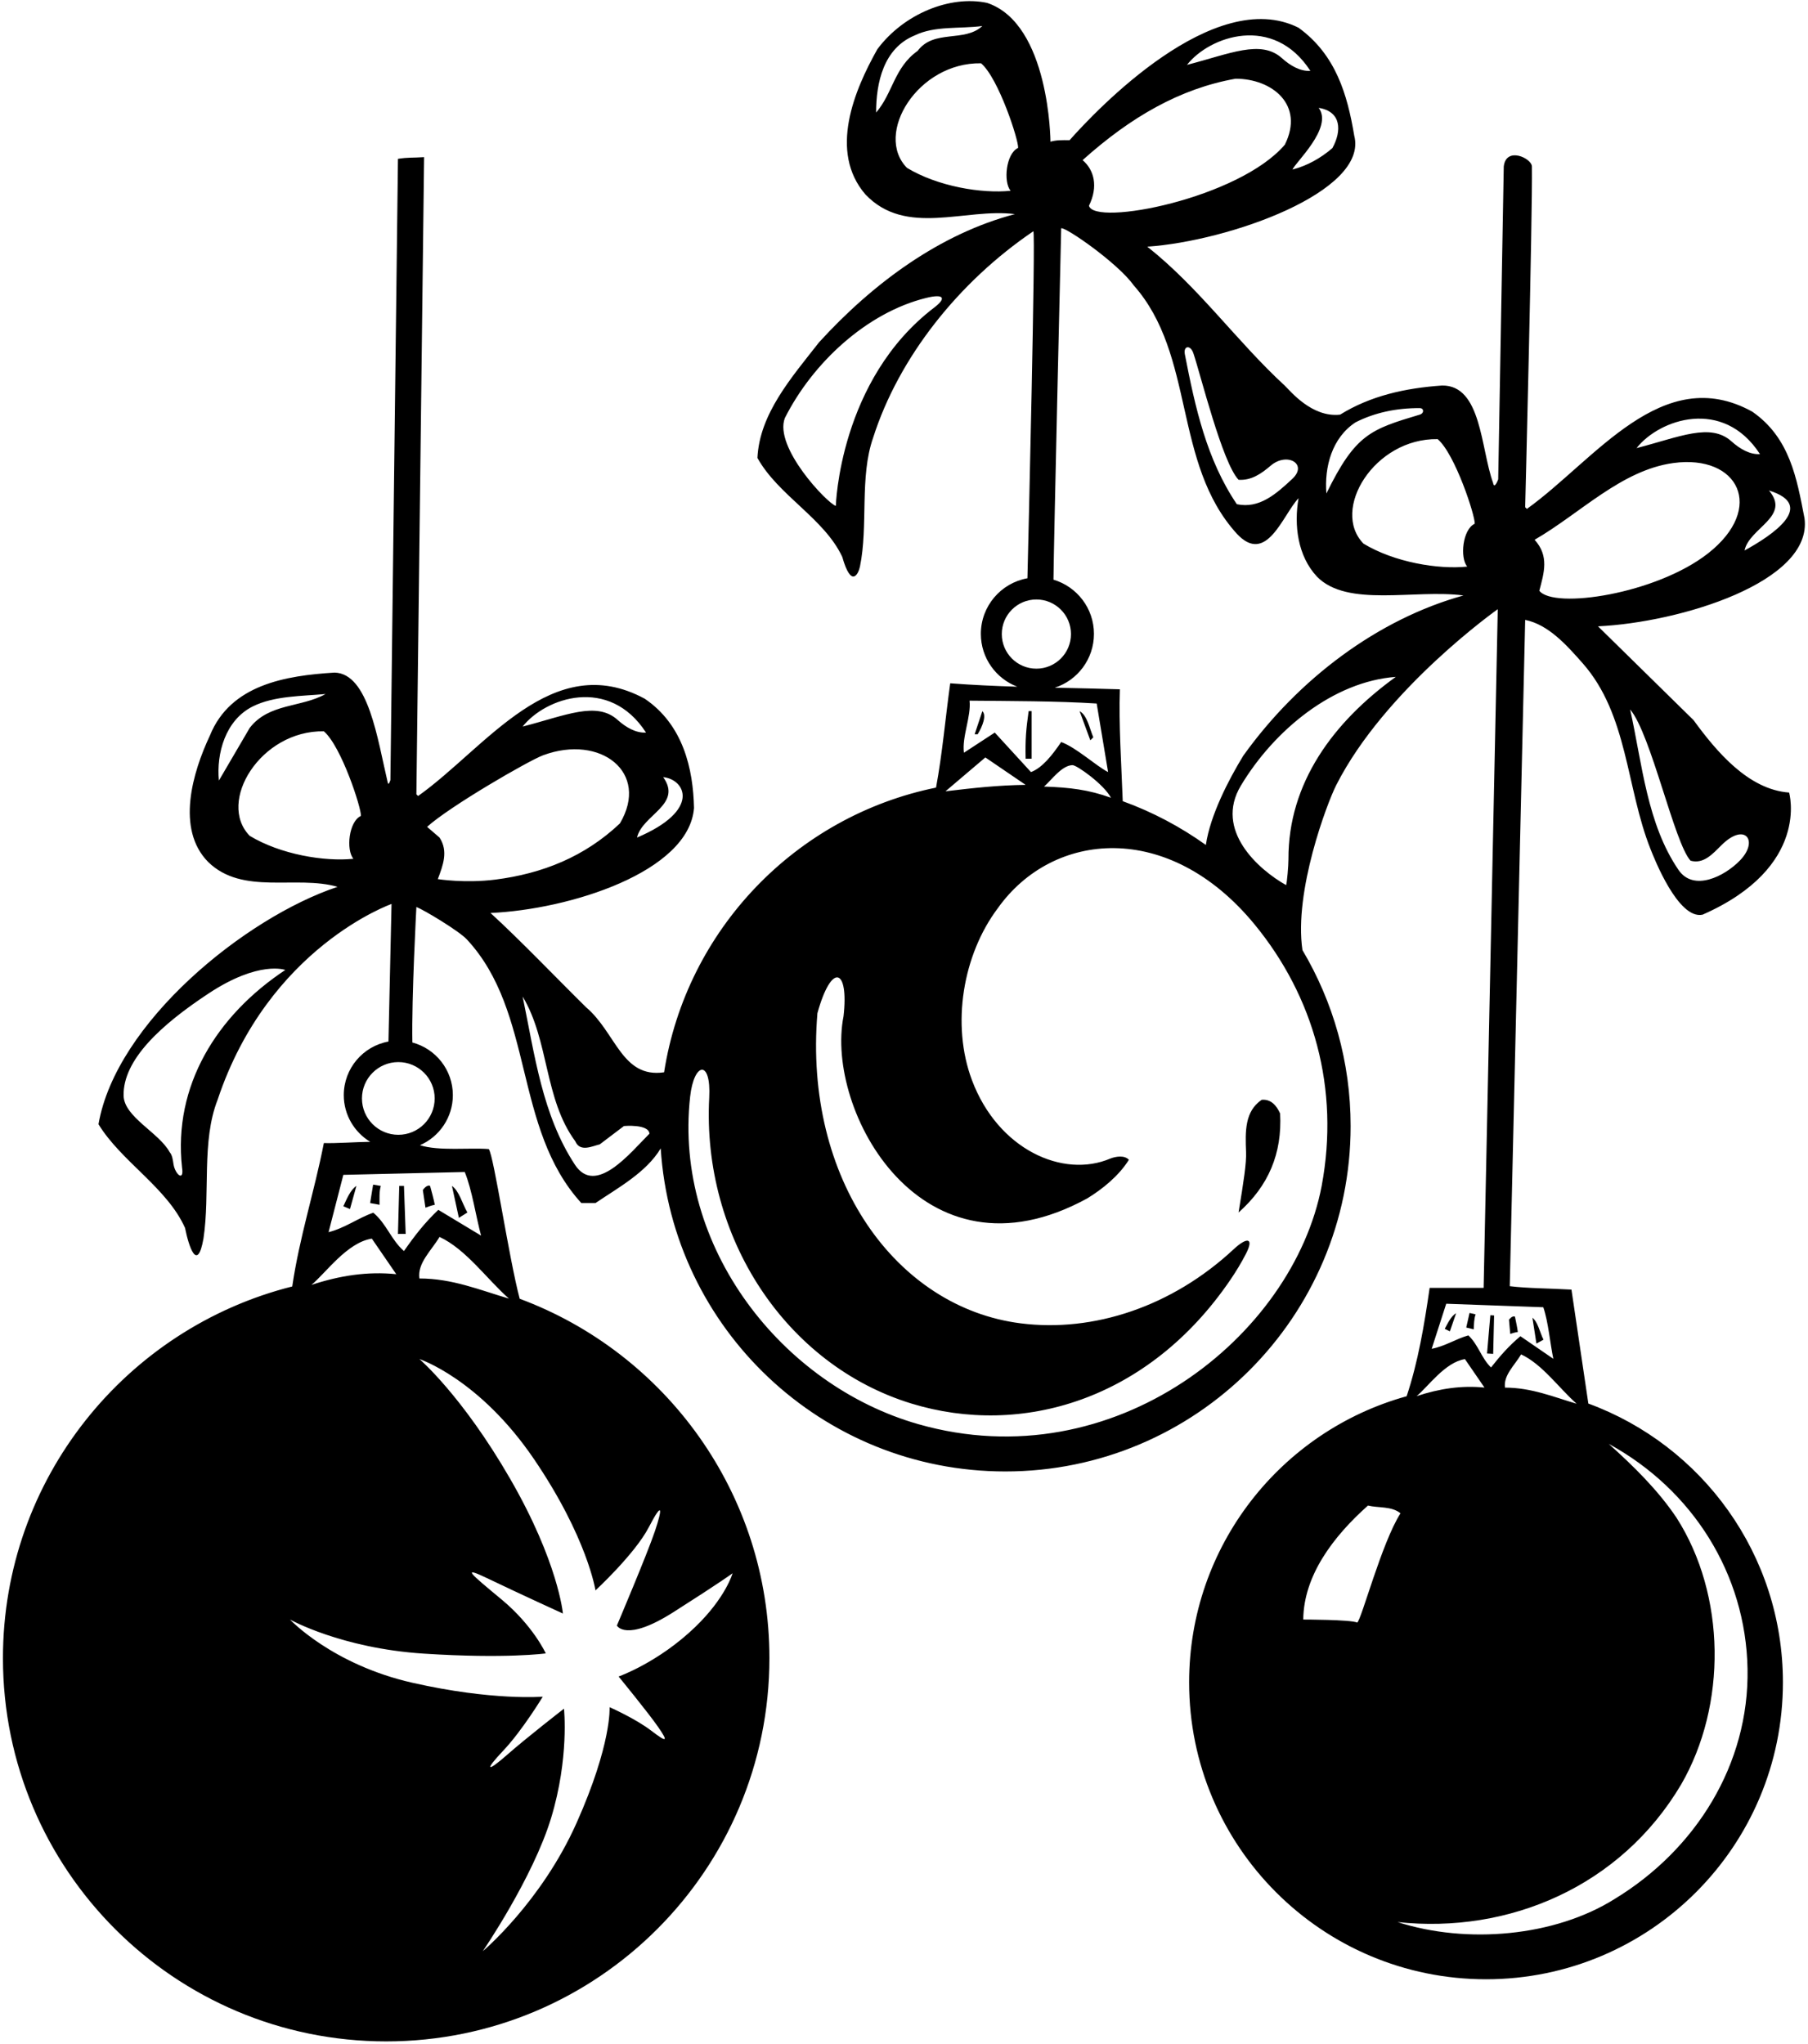 <?xml version="1.0" encoding="UTF-8"?>
<svg xmlns="http://www.w3.org/2000/svg" xmlns:xlink="http://www.w3.org/1999/xlink" width="422pt" height="477pt" viewBox="0 0 422 477" version="1.1">
<g id="surface1">
<path style=" stroke:none;fill-rule:nonzero;fill:rgb(0%,0%,0%);fill-opacity:1;" d="M 369.387 154.77 C 379.977 166.758 379.539 183.797 385.227 198.121 C 386.039 200.168 391.688 214.672 397.387 213.469 C 422.672 202.355 417.59 184.969 417.59 184.969 C 408.09 184.27 400.688 175.469 395.289 168.07 L 372.988 146.172 C 392.09 145.27 423.137 135.855 421.188 120.973 C 419.387 111.672 417.789 102.172 408.988 96.07 C 387.988 84.473 372.289 107.371 356.387 118.77 L 355.988 118.371 C 355.988 118.371 357.719 49.992 357.559 38.855 C 357.531 36.938 351.504 34.098 350.988 38.871 L 349.691 111.855 C 349.691 111.855 348.789 114.371 348.488 112.672 C 345.59 104.672 345.805 89.855 336.59 89.973 C 327.988 90.57 319.887 92.371 312.789 96.77 C 306.137 97.523 301.035 91.074 299.855 89.984 C 288.672 79.688 279.906 67.156 267.789 57.57 C 286.887 56.27 319.473 44.688 316.09 31.672 C 314.488 22.07 311.789 12.77 303.09 6.473 C 283.395 -3.422 255.824 25.758 249.648 32.719 C 247.805 32.688 246.473 32.688 245.188 33.07 C 245.188 33.07 245.039 5.555 230.387 0.672 C 221.805 -1.145 210.988 3.172 204.789 11.473 C 199.387 21.07 193.387 35.371 201.988 45.371 C 211.473 55.355 225.289 48.473 236.887 49.973 C 219.387 54.57 203.789 66.07 191.188 79.871 C 184.688 88.172 177.289 96.57 176.789 106.871 C 181.688 115.672 192.387 120.973 196.59 129.973 C 198.73 137.477 200.379 133.875 200.723 132.207 C 202.688 122.641 200.586 111.336 203.789 102.172 C 209.789 83.371 223.789 65.77 241.188 53.973 C 241.754 54.348 240.016 126.594 239.809 134.957 C 233.633 136.059 228.938 141.445 228.938 147.938 C 228.938 153.574 232.48 158.375 237.449 160.266 C 232.133 160.098 226.816 159.859 221.789 159.469 C 220.66 167.547 219.965 175.797 218.477 183.812 C 185.73 190.477 160.203 216.996 155.004 250.254 C 145.137 251.688 143.805 241.023 136.789 235.07 C 129.789 228.172 121.59 219.57 114.488 213.07 C 132.887 212.27 160.805 203.523 161.988 188.57 C 161.789 179.469 159.488 169.172 150.488 163.07 C 128.887 151.371 113.387 174.57 97.59 185.77 L 97.188 185.371 L 98.988 36.672 C 96.305 36.855 95.305 36.688 92.887 37.07 L 91.125 182.023 C 91.125 182.023 90.699 183.477 90.512 182.68 C 88.098 172.48 86.016 157.172 78.09 156.969 C 66.688 157.672 53.789 159.77 48.988 171.672 C 44.988 180.172 40.988 193.469 48.59 201.172 C 56.637 209.023 69.09 204.172 78.789 206.969 C 57.168 214.176 27.086 238.676 22.988 262.371 C 28.289 271.07 38.988 277.172 43.188 286.57 C 44.086 291.055 46.086 296.984 47.488 289.07 C 49.09 278.469 46.988 266.371 50.789 256.672 C 62.664 221.043 91.387 210.969 91.387 210.969 L 90.668 243.074 C 84.742 244.156 80.242 249.34 80.242 255.582 C 80.242 260.211 82.719 264.246 86.41 266.477 C 82.805 266.523 78.516 266.859 75.59 266.77 C 73.379 278.098 69.902 288.699 68.211 300.234 C 29.41 310.012 0.688 345.137 0.688 386.973 C 0.688 436.371 40.738 476.422 90.137 476.422 C 139.539 476.422 179.586 436.371 179.586 386.973 C 179.586 348.531 155.336 315.758 121.301 303.105 C 118.758 293.512 115.289 269.871 114.09 268.172 C 109.848 267.801 102.379 268.688 98.02 267.266 C 102.535 265.312 105.699 260.816 105.699 255.582 C 105.699 249.691 101.688 244.746 96.25 243.297 C 96.055 232.715 97.188 211.672 97.188 211.672 C 98.988 212.371 107.129 217.27 108.953 219.227 C 124.836 236.293 119.723 263.277 135.688 280.77 L 138.988 280.77 C 144.242 277.207 150.852 273.629 154.215 268.012 C 156.902 310.098 191.871 343.41 234.637 343.41 C 279.156 343.41 315.246 307.316 315.246 262.801 C 315.246 247.797 311.137 233.762 304 221.734 C 301.973 208.023 309.758 187.418 311.887 183.23 C 323.301 160.75 349.59 142.172 349.59 142.172 L 346.289 300.57 L 333.688 300.57 C 332.441 309.207 330.996 317.836 328.32 325.855 C 299.047 333.961 277.551 360.773 277.551 392.625 C 277.551 430.898 308.574 461.922 346.848 461.922 C 385.117 461.922 416.145 430.898 416.145 392.625 C 416.145 362.75 397.234 337.289 370.73 327.559 L 366.789 300.969 C 361.59 300.672 356.637 300.688 352.387 300.172 L 355.988 144.672 C 361.387 145.77 365.59 150.469 369.387 154.77 Z M 394.59 200.871 C 397.621 201.723 399.734 199.297 401.832 197.219 C 407.301 191.805 410.543 196.219 406.152 200.777 C 402.492 204.574 395.266 208.145 391.773 203.02 C 384.434 192.246 383.328 178.438 380.488 165.57 C 385.387 171.371 390.789 196.77 394.59 200.871 Z M 412.887 114.473 C 424.062 117.938 413.781 124.855 407.188 128.473 C 408.289 123.172 418.09 120.57 412.887 114.473 Z M 410.789 105.98 C 408.445 106.125 406.102 104.77 404.152 103.016 C 399.234 98.586 392.012 101.996 381.988 104.578 C 387.254 97.855 402.156 92.668 410.789 105.98 Z M 390.574 108.062 C 405.773 105.992 412.145 118.574 398.68 129.141 C 386.574 138.645 362.68 142.23 359.289 137.871 C 360.387 133.672 361.637 129.773 358.188 125.973 C 368.805 119.848 378.422 109.719 390.574 108.062 Z M 218.07 71.766 C 195.879 88.652 195.09 118.07 195.09 118.07 C 193.09 117.473 180.59 104.371 183.188 97.57 C 189.648 84.734 202.242 72.98 216.145 69.539 C 220.379 68.488 220.922 69.598 218.07 71.766 Z M 213.488 8.27 C 218.188 5.973 223.988 6.77 229.289 6.07 C 225.09 9.973 217.988 6.77 214.188 11.871 C 208.688 15.77 208.387 21.77 204.488 26.27 C 204.488 19.371 206.188 11.27 213.488 8.27 Z M 237.637 34.523 C 234.801 35.812 234.137 42.473 235.887 44.523 C 229.137 45.223 218.887 43.523 211.688 39.172 C 203.957 31.285 214.219 14.52 228.988 14.77 C 233.09 18.27 237.797 32.82 237.637 34.523 Z M 42.488 272.469 C 43.016 275.898 40.887 274.098 40.5 271.719 C 40.34 270.719 40.238 269.621 39.59 268.871 C 37.117 264.328 28.934 260.676 28.848 255.688 C 28.699 247.34 37.531 239.207 48.727 231.828 C 60.492 224.07 66.59 226.371 66.59 226.371 C 50.59 236.969 40.387 253.371 42.488 272.469 Z M 58.988 164.871 C 63.988 162.371 70.59 162.469 75.988 161.969 C 70.289 165.172 62.789 164.07 58.289 169.871 L 51.09 182.172 C 50.488 175.871 52.59 168.07 58.988 164.871 Z M 84.238 190.422 C 81.402 191.711 80.738 198.375 82.488 200.422 C 75.738 201.125 65.488 199.422 58.289 195.07 C 50.555 187.188 60.82 170.422 75.59 170.672 C 79.688 174.172 84.398 188.723 84.238 190.422 Z M 86.789 289.07 L 92.488 297.371 C 85.805 296.688 79.305 297.688 72.688 299.871 C 75.988 297.172 80.988 289.969 86.789 289.07 Z M 124.637 340.523 C 137.125 358.887 138.988 371.172 138.988 371.172 C 138.988 371.172 148.184 362.68 151.434 356.43 C 154.684 350.18 154.637 352.023 152.887 357.273 C 151.137 362.523 143.988 379.371 143.988 379.371 C 143.988 379.371 146.016 383.336 157.137 376.273 C 168.262 369.207 170.988 367.172 170.988 367.172 C 170.988 367.172 169.41 372.84 162.262 379.719 C 153.637 388.023 144.387 391.27 144.387 391.27 C 144.387 391.27 151.391 399.805 153.691 403.152 C 155.992 406.504 155.719 406.75 152.008 403.91 C 148.297 401.066 142.281 398.422 142.281 398.422 C 142.281 398.422 142.832 406.926 134.582 425.426 C 126.332 443.926 112.688 455.371 112.688 455.371 C 112.688 455.371 124.387 438.273 128.637 424.273 C 132.887 410.273 131.637 398.773 131.637 398.773 C 131.637 398.773 122.949 405.504 118.352 409.551 C 113.75 413.598 112.922 413.359 117.422 408.609 C 121.922 403.859 126.688 395.969 126.688 395.969 C 126.688 395.969 115.012 396.973 96.262 392.723 C 77.512 388.473 67.688 377.969 67.688 377.969 C 67.688 377.969 79.637 384.672 98.887 385.922 C 118.137 387.172 127.387 385.871 127.387 385.871 C 127.387 385.871 124.449 379.41 117.098 373.309 C 109.746 367.207 107.387 365.273 114.137 368.523 C 120.887 371.773 131.387 376.57 131.387 376.57 C 131.387 376.57 130.336 364.641 119.086 345.141 C 107.836 325.641 97.887 317.172 97.887 317.172 C 97.887 317.172 111.887 321.773 124.637 340.523 Z M 118.789 303.07 C 111.988 301.07 105.59 298.371 97.887 298.371 C 97.387 294.77 100.688 291.871 102.59 288.672 C 108.789 291.57 113.59 298.469 118.789 303.07 Z M 108.473 273.523 C 110.172 277.621 111.09 283.969 112.289 288.371 L 102.305 282.355 C 99.137 285.355 96.805 288.355 94.289 291.969 C 91.289 289.371 90.238 285.621 87.137 283.023 C 83.637 284.223 80.59 286.57 76.688 287.57 L 80.137 274.188 Z M 101.457 256.355 C 101.457 261.043 97.656 264.84 92.973 264.84 C 88.285 264.84 84.484 261.043 84.484 256.355 C 84.484 251.668 88.285 247.871 92.973 247.871 C 97.656 247.871 101.457 251.668 101.457 256.355 Z M 154.789 181.371 C 159.961 181.887 163.719 189.094 148.688 195.469 C 149.887 190.172 159.387 187.77 154.789 181.371 Z M 150.789 170.969 C 148.445 171.117 146.102 169.762 144.152 168.008 C 139.234 163.578 132.012 166.988 121.988 169.57 C 127.254 162.848 142.156 157.66 150.789 170.969 Z M 102.188 205.172 C 103.387 201.969 104.688 198.672 102.59 195.469 L 99.688 192.969 C 104.988 188.172 123.387 177.52 126.77 176.262 C 140.172 171.297 151.742 180.289 144.688 192.172 C 136.438 199.98 126.559 203.879 115.691 205.273 C 108.578 206.188 102.188 205.172 102.188 205.172 Z M 134.188 271.82 C 126.57 260.219 124.812 246.219 121.988 232.57 C 128.188 242.871 126.988 256.469 134.289 266.371 C 135.387 268.969 138.289 267.469 139.988 267.07 L 145.633 262.793 C 145.633 262.793 151.387 262.27 151.59 264.57 C 147.086 269.074 139.023 279.188 134.188 271.82 Z M 316.387 98.57 C 320.875 96.285 325.938 95.219 331.391 95.246 C 332.375 95.254 332.461 96.441 331.387 96.766 C 319.953 100.195 316.387 101.273 309.59 115.172 C 309.09 108.973 310.887 102.172 316.387 98.57 Z M 278.551 82.469 C 280.262 87.543 285.289 107.973 289.09 111.973 C 292.086 112.176 294.43 110.523 296.57 108.691 C 300.41 105.406 305.355 108.289 301.629 111.762 C 297.84 115.297 293.926 118.781 288.688 117.672 C 281.637 107.266 278.949 95.012 276.555 82.691 C 276.164 80.684 277.848 80.383 278.551 82.469 Z M 307.789 25.172 C 313.137 26.023 313.188 30.57 310.988 34.57 C 308.188 36.973 305.09 38.672 301.688 39.57 C 302.188 38.047 311.258 29.797 307.789 25.172 Z M 305.852 16.539 C 303.508 16.688 301.164 15.332 299.215 13.578 C 294.297 9.148 287.074 12.559 277.051 15.141 C 282.316 8.418 297.219 3.23 305.852 16.539 Z M 288.387 18.371 C 296.938 18.371 304.539 24.473 299.887 33.77 C 289.18 46.312 255.414 52.887 254.172 48.016 C 256.387 43.523 255.375 39.652 252.688 37.371 C 263.914 27.305 275.426 20.672 288.387 18.371 Z M 233.824 147.98 C 233.824 143.52 237.438 139.906 241.898 139.906 C 246.355 139.906 249.973 143.52 249.973 147.98 C 249.973 152.438 246.355 156.055 241.898 156.055 C 237.438 156.055 233.824 152.438 233.824 147.98 Z M 226.305 163.523 C 235.906 163.621 246.473 163.59 255.973 164.188 L 258.637 180.188 C 255.738 178.688 251.305 174.523 247.688 173.172 C 245.637 176.188 243.305 179.188 240.637 180.188 L 232.188 170.969 L 224.988 175.672 C 224.488 171.969 226.703 167.223 226.305 163.523 Z M 259.305 186.188 C 254.105 184.289 249.637 183.773 243.688 183.57 C 245.469 182.004 247.809 178.66 250.305 178.566 C 251.316 178.527 257.703 183.09 259.305 186.188 Z M 229.988 176.77 L 239.387 183.172 C 232.789 183.27 227.488 183.871 220.688 184.672 Z M 308.488 276.77 C 301.824 311.758 260.16 345.438 214.348 332.375 C 182.574 323.312 157.199 291.113 161.078 255.973 C 161.973 247.855 166.016 247.188 165.539 256.164 C 163.816 288.723 183.387 318.578 212.754 327.566 C 238.324 335.395 268.012 326.852 287.188 298.668 C 288.523 296.703 289.746 294.688 290.812 292.613 C 292.781 288.797 291.035 288.672 287.965 291.531 C 273.586 304.934 255.246 311.004 238.223 308.84 C 209.191 305.156 187.574 275.219 190.789 236.469 C 194.102 224.488 198.168 225.965 196.887 237.172 C 192.531 259.094 215.09 300.871 253.789 279.672 C 257.387 277.469 261.188 274.371 263.488 270.672 C 262.488 269.57 260.488 269.871 259.188 270.371 C 248.125 275.109 232.941 268.262 226.867 252.102 C 221.969 239.078 224.754 222.785 232.887 211.969 C 245.719 193.91 272.773 191.363 292.809 215.719 C 306.676 232.578 312.727 254.09 308.488 276.77 Z M 300.734 200.523 C 300.738 202.047 300.387 206.07 300.188 206.57 C 293.785 202.969 283.359 193.801 289.629 183.352 C 297.438 170.336 311.23 159.047 325.789 157.969 C 311.23 168.473 300.664 182.711 300.734 200.523 Z M 290.188 176.371 C 286.805 181.914 282.469 190.242 281.457 197.199 C 275.535 192.965 269.023 189.5 262.055 186.98 C 261.738 178.238 261.098 168.996 261.387 160.871 C 256.68 160.711 251.516 160.617 246.195 160.496 C 251.496 158.785 255.336 153.812 255.336 147.938 C 255.336 141.953 251.348 136.902 245.887 135.285 C 245.961 126.746 247.688 53.27 247.688 53.27 C 248.789 52.973 260.988 61.473 264.59 66.57 C 279.09 82.871 273.688 108.07 288.688 124.57 C 295.637 132.023 299.387 120.172 303.09 116.27 C 301.988 122.57 302.887 129.77 307.387 134.57 C 314.473 141.855 330.188 137.469 341.59 138.969 C 321.688 144.469 303.09 158.371 290.188 176.371 Z M 344.211 122.234 C 341.375 123.523 340.711 130.188 342.461 132.234 C 335.711 132.938 325.461 131.234 318.262 126.883 C 310.531 119 320.793 102.234 335.562 102.484 C 339.66 105.984 344.371 120.535 344.211 122.234 Z M 341.926 317.191 L 346.488 323.832 C 341.141 323.285 335.941 324.086 330.648 325.832 C 333.285 323.672 337.285 317.91 341.926 317.191 Z M 304.188 377.969 C 304.289 367.77 311.09 358.672 319.289 351.371 C 321.789 351.969 324.789 351.469 326.887 353.172 C 322.488 360.07 317.789 377.969 316.789 378.672 C 315.188 377.969 304.188 377.969 304.188 377.969 Z M 391.289 354.172 C 386.988 347.77 381.289 342.172 375.488 336.969 C 395.09 347.672 407.488 367.371 407.887 389.469 C 408.289 411.77 395.789 431.672 376.887 443.172 C 362.887 451.969 342.387 453.77 326.188 448.57 C 352.188 451.371 378.289 440.27 392.387 416.469 C 403.09 397.969 402.887 372.27 391.289 354.172 Z M 367.996 327.605 C 362.559 326.004 357.438 323.844 351.277 323.844 C 350.879 320.965 353.52 318.645 355.039 316.086 C 359.996 318.402 363.84 323.926 367.996 327.605 Z M 360.215 305.086 C 361.379 308.438 361.809 313.551 362.559 317.121 L 354.871 311.844 C 352.199 314.09 350.191 316.371 348.012 319.141 C 345.738 316.922 345.078 313.879 342.727 311.652 C 339.875 312.445 337.328 314.176 334.164 314.785 L 337.559 304.266 L 360.215 305.086 "/>
<path style=" stroke:none;fill-rule:nonzero;fill:rgb(0%,0%,0%);fill-opacity:1;" d="M 229.289 165.969 L 227.488 171.371 L 228.188 171.371 C 229.324 169.523 230.324 166.961 229.289 165.969 "/>
<path style=" stroke:none;fill-rule:nonzero;fill:rgb(0%,0%,0%);fill-opacity:1;" d="M 240.789 177.07 L 240.789 165.969 L 240.09 165.969 C 239.488 170.27 239.289 172.57 239.387 177.07 L 240.789 177.07 "/>
<path style=" stroke:none;fill-rule:nonzero;fill:rgb(0%,0%,0%);fill-opacity:1;" d="M 255.188 172.07 C 254.289 169.969 253.789 166.969 251.988 165.969 L 254.488 172.77 L 255.188 172.07 "/>
<path style=" stroke:none;fill-rule:nonzero;fill:rgb(0%,0%,0%);fill-opacity:1;" d="M 290.836 268.848 C 290.941 271.492 290.305 275.523 289.09 282.969 C 296.09 276.77 299.289 269.172 298.789 259.871 C 297.988 258.07 296.688 256.469 294.488 256.672 C 290.504 259.371 290.648 264.094 290.836 268.848 "/>
<path style=" stroke:none;fill-rule:nonzero;fill:rgb(0%,0%,0%);fill-opacity:1;" d="M 88.887 276.77 L 87.09 276.469 L 86.387 280.77 L 88.59 281.172 C 88.59 279.672 88.488 278.07 88.887 276.77 "/>
<path style=" stroke:none;fill-rule:nonzero;fill:rgb(0%,0%,0%);fill-opacity:1;" d="M 81.688 282.172 L 83.188 276.77 C 81.789 277.672 80.938 279.82 80.137 281.523 L 81.688 282.172 "/>
<path style=" stroke:none;fill-rule:nonzero;fill:rgb(0%,0%,0%);fill-opacity:1;" d="M 94.289 276.77 L 93.188 276.77 L 92.887 287.969 L 94.688 287.969 L 94.289 276.77 "/>
<path style=" stroke:none;fill-rule:nonzero;fill:rgb(0%,0%,0%);fill-opacity:1;" d="M 101.488 281.172 C 101.188 279.672 100.789 278.27 100.387 276.77 C 99.59 276.371 98.695 277.742 98.695 277.742 L 99.305 281.855 C 99.305 281.855 100.789 281.27 101.488 281.172 "/>
<path style=" stroke:none;fill-rule:nonzero;fill:rgb(0%,0%,0%);fill-opacity:1;" d="M 109.09 282.969 C 107.887 280.871 107.188 277.969 105.488 276.77 L 107.105 284.223 L 109.09 282.969 "/>
<path style=" stroke:none;fill-rule:nonzero;fill:rgb(0%,0%,0%);fill-opacity:1;" d="M 344.422 306.742 L 343 306.418 L 342.234 309.82 L 343.973 310.242 C 344.047 309.047 344.039 307.762 344.422 306.742 "/>
<path style=" stroke:none;fill-rule:nonzero;fill:rgb(0%,0%,0%);fill-opacity:1;" d="M 338.414 310.715 L 339.871 306.473 C 338.711 307.125 337.93 308.801 337.211 310.121 L 338.414 310.715 "/>
<path style=" stroke:none;fill-rule:nonzero;fill:rgb(0%,0%,0%);fill-opacity:1;" d="M 348.734 307.004 L 347.855 306.949 L 347.086 315.879 L 348.52 315.965 L 348.734 307.004 "/>
<path style=" stroke:none;fill-rule:nonzero;fill:rgb(0%,0%,0%);fill-opacity:1;" d="M 354.273 310.859 C 354.105 309.645 353.855 308.508 353.605 307.293 C 352.988 306.934 352.207 307.988 352.207 307.988 L 352.5 311.301 C 352.5 311.301 353.711 310.906 354.273 310.859 "/>
<path style=" stroke:none;fill-rule:nonzero;fill:rgb(0%,0%,0%);fill-opacity:1;" d="M 360.258 312.656 C 359.398 310.926 358.98 308.574 357.68 307.535 L 358.613 313.562 L 360.258 312.656 "/>
</g>
</svg>
